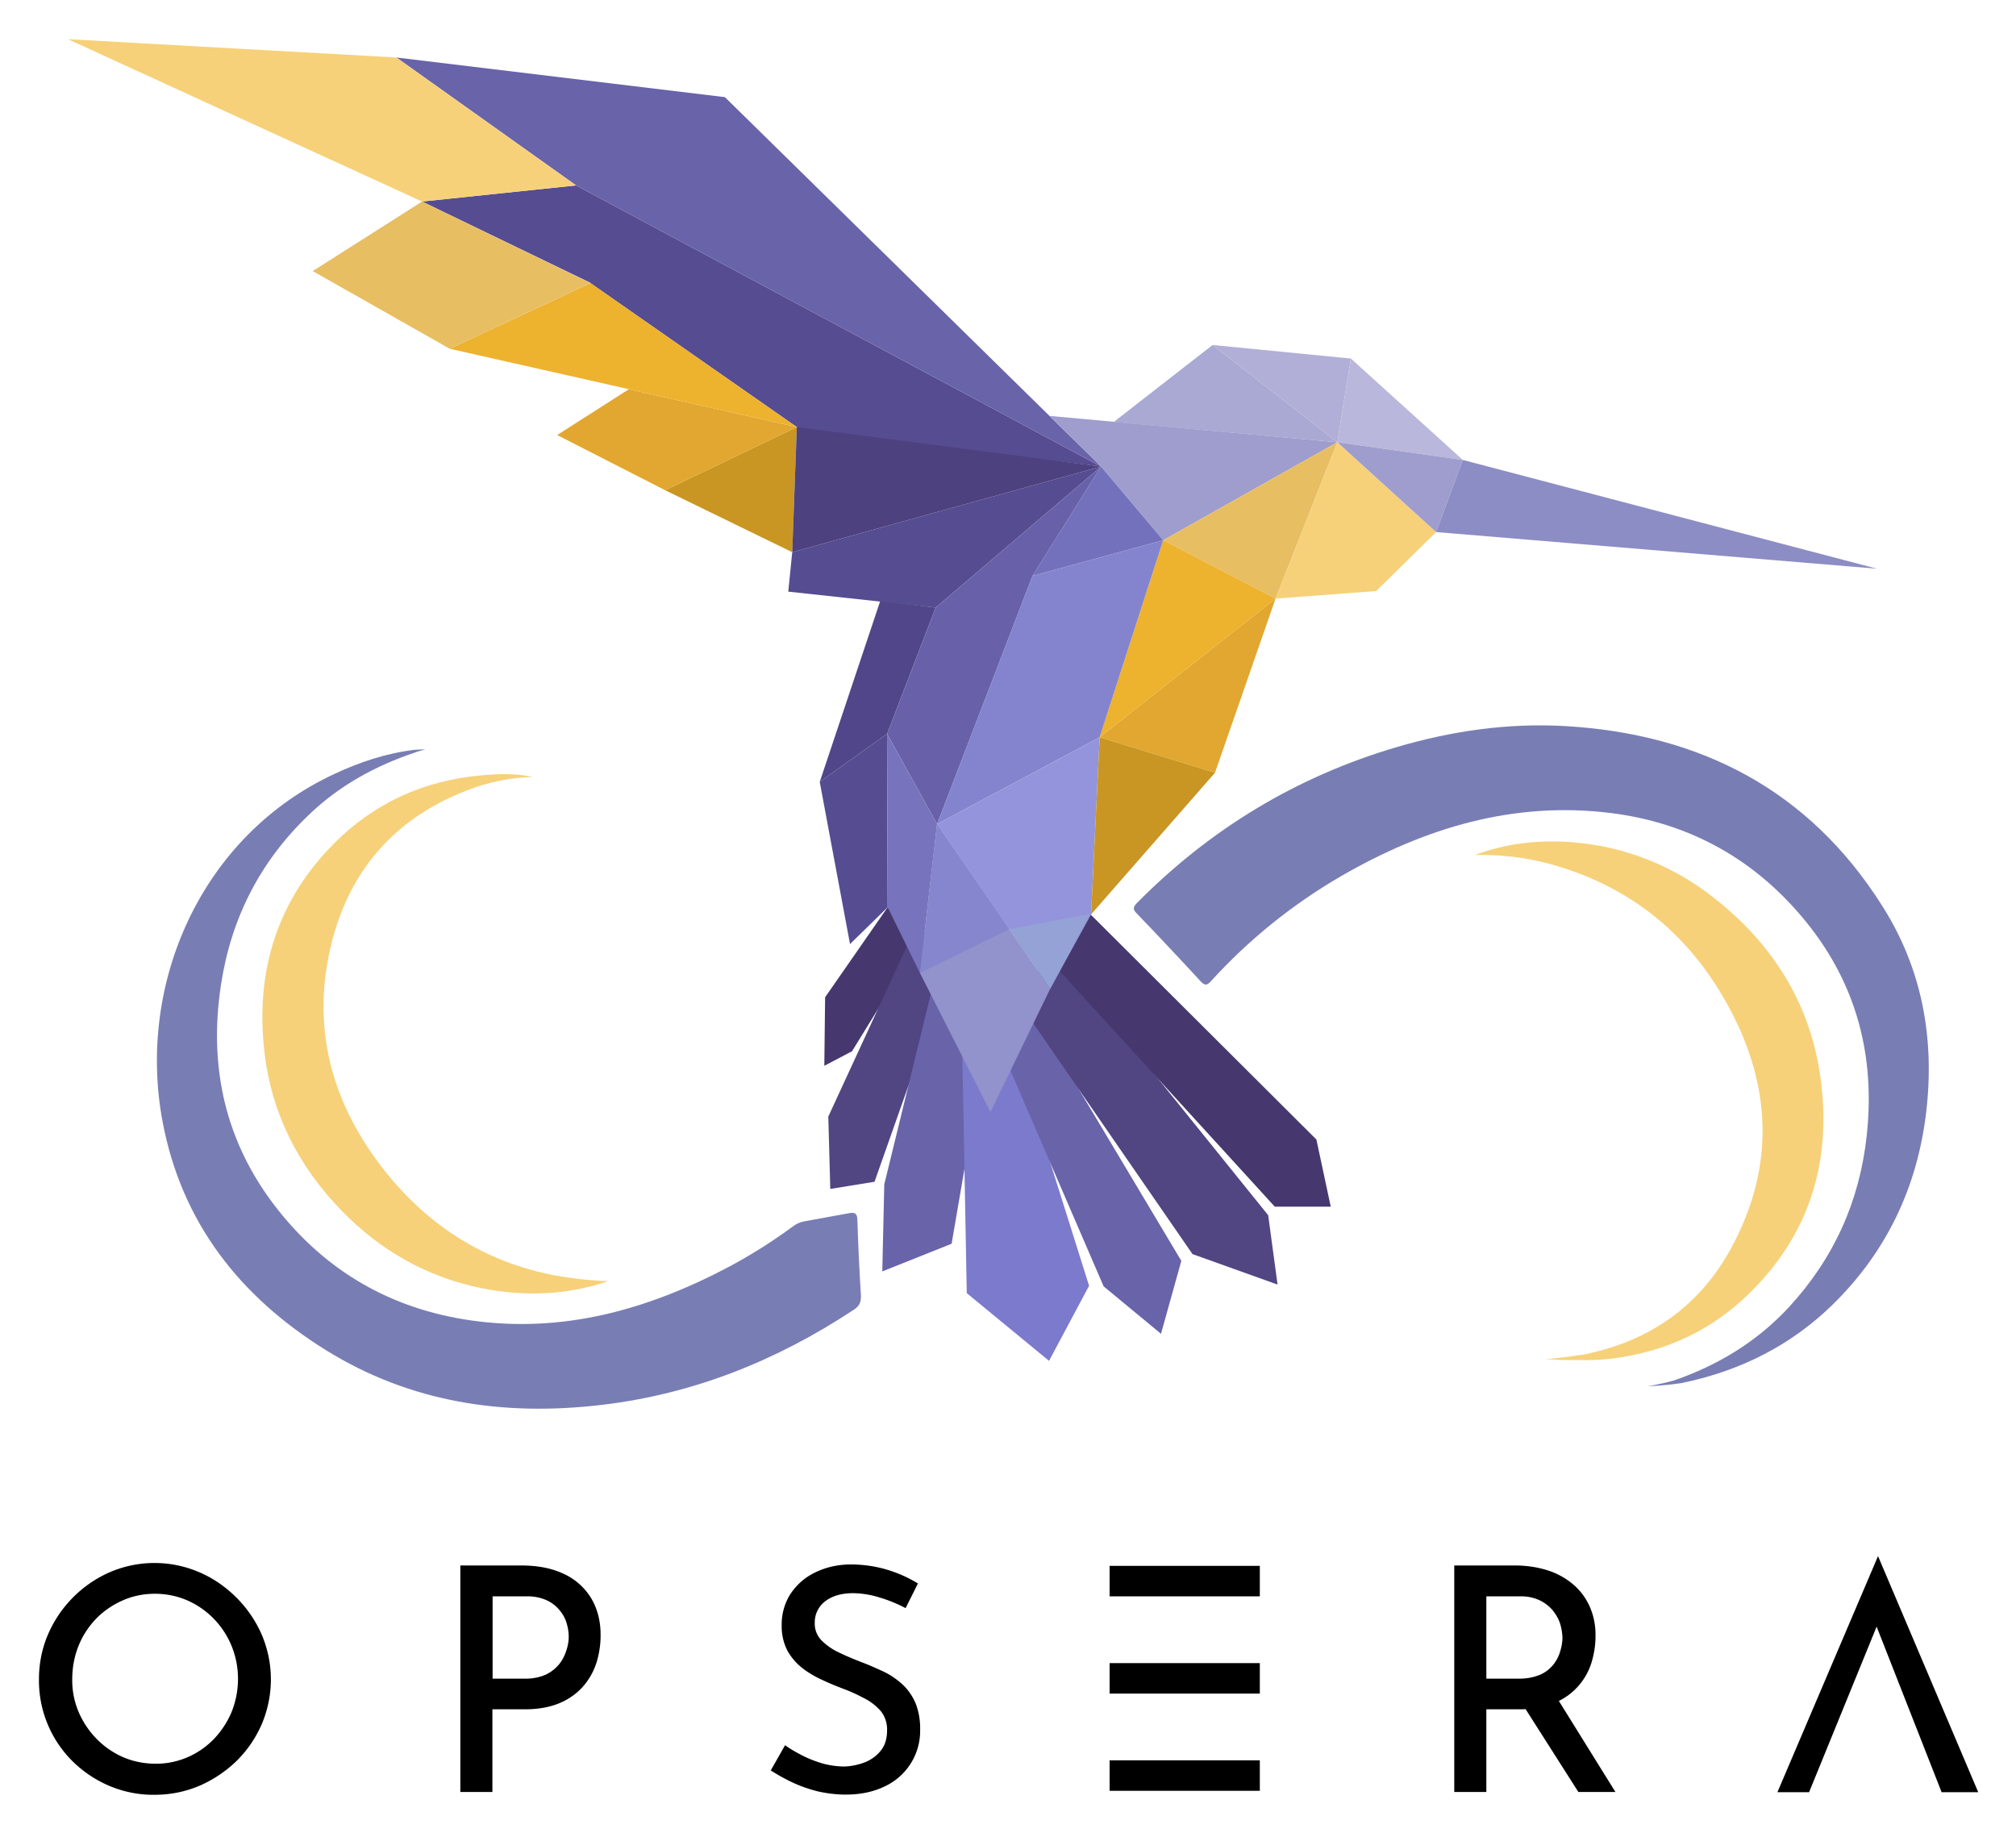 <svg xmlns="http://www.w3.org/2000/svg" role="img" viewBox="1144.54 43.54 1011.92 919.92"><style>svg {enable-background:new 0 0 3313 1078.5}</style><style>.st0{fill:#46386f}.st1{fill:#514582}.st2{fill:#6963aa}.st6{fill:#9e9dcd}.st7{fill:#e8be62}.st11{fill:#f6d179}.st13{fill:#e2a730}.st14{fill:#edb22e}</style><path d="M1590.1 498.9l-31.4 45.2-.4 34.4 13.9-7.3 33.4-54.2z" class="st0"/><path d="M1605 507.1l-44.7 96.9 1 36.3 22.2-3.6 38.7-109.7z" class="st1"/><path d="M1613.9 533.6L1588.4 638l-1 43.7 34.8-13.9 18.1-105.5z" class="st2"/><path fill="#7c7acc" d="M1627.4 563.3l2.4 129.3 41.3 34 20.1-37.7-43.3-137.5z"/><path d="M1647.3 570.6l51.2 118.6 28.8 23.8 10.2-36.6-75-125.6z" class="st2"/><path d="M1656.5 547.5l86.6 125.5 42.7 15.3-4.7-34.8-108.7-134.8z" class="st1"/><path d="M1667.1 520.7l117.3 128.5h28.1l-7.2-33.7-118.7-118.3z" class="st0"/><path fill="#504689" d="M1586.4 345.1L1556 436l33.8-24.1 24.4-63.4z"/><path fill="#564c91" d="M1571.2 517.4l18.9-18.5-.3-87L1556 436zm-29-196.7l-2 19.8 74 8 83-70.8zm-185.8-176l83.9 40.5 106.5 74.3 150.4 18.2-263.5-141.1z"/><path d="M1343.5 72.4l90.2 64.2 263.5 141.1-188.8-185.4z" class="st2"/><path d="M1815.8 265.5l-144.4-13.2 25.8 25.4 31.2 37z" class="st6"/><path d="M1784.8 344l31-78.5-87.4 49.2z" class="st7"/><path fill="#b1afd7" d="M1822.6 223.5l-6.8 42-62.6-48.8z"/><path fill="#a9a9d4" d="M1703.5 255.4l49.7-38.7 62.6 48.8z"/><path fill="#b9b7db" d="M1878.8 274.4l-56.2-50.9-6.8 42z"/><path d="M1865.4 310.6l-49.6-45.1-31 78.5 50.5-3.8z" class="st11"/><path d="M1878.8 274.4l-13.4 36.2-49.6-45.1z" class="st6"/><path fill="#8c8dc4" d="M2086.7 329l-207.9-54.6-13.4 36.2z"/><path d="M1784.8 344l-30.4 87.4-57.9-17.8z" class="st13"/><path d="M1728.4 314.7l-31.9 98.9 88.3-69.6z" class="st14"/><path fill="#7471bc" d="M1697.2 277.7l-34.4 54.9 65.6-17.9z"/><path fill="#6861aa" d="M1589.8 411.9l25.1 45.3 47.9-124.6 34.4-54.9-83 70.8z"/><path fill="#8484ce" d="M1696.5 413.6l-81.6 43.6 47.9-124.6 65.6-17.9z"/><path fill="#7773bc" d="M1606.3 531.9l8.6-74.7-25.1-45.3.3 87z"/><path fill="#9494dd" d="M1696.5 413.6l-4.3 88.9-20.5 37.3-56.8-82.6z"/><path fill="#9292cc" d="M1641.7 601.7l30-61.9-56.8-82.6-8.6 74.7z"/><path fill="#c99623" d="M1696.5 413.6l57.9 17.8-62.2 71.1zm-154.3-92.9l2.3-62.8-66.1 31.7z"/><path d="M1424.2 261.9l36-23 84.3 19-66.1 31.7z" class="st13"/><path d="M1440.9 185.6l103.6 72.3-174.2-39.3 68.1-31.8z" class="st14"/><path d="M1301.5 179.6l54.9-34.9 84.5 40.9-70.6 33z" class="st7"/><path d="M1178.6 63.2l164.9 9.2 90.2 64.2-77.3 8.1z" class="st11"/><path fill="#787eb4" d="M2111.4 601.6c-4.4 37.6-19.8 70.1-46.8 96.6-21.2 20.8-46.8 33.5-75.8 39.5l-.5.1h-.1l-1.4.2h-.1c-6 .9-15.1 1.4-15.1 1.4 6.8-1.2 13-2.9 13-2.9 22.3-7.7 42-19.6 58.1-37.1 22.3-24.3 35.2-52.8 38.8-85.6 4.4-39.8-4.9-76-30.2-107.3s-58.3-49.9-98.4-54.9c-48.8-6-93.3 7.5-135.2 31.7-24.3 14.1-46.4 31.9-65.3 52.7-2.2 2.4-3.2 2.2-5.3 0-10.6-11.5-21.3-22.9-32.1-34.1-2.2-2.2-1.4-3.4.3-5.2 36.7-37.1 80-63.3 130.1-78.1 27.8-8.2 56.2-12.3 85.1-10.6 67.6 4 122.1 32.1 158.8 90.2 20.1 31.6 26.4 66.6 22.1 103.4zM1573 701c-38.6 25.5-80.5 42.3-126.5 47.7-49 5.8-95.9-1.1-138.4-27.5-43.1-26.8-72.5-64-82-114.9-13-69.7 19.9-143.5 86.3-174.3 12.8-6 26.1-10.4 40.2-12.1h.2c.3 0 .8-.1 1.5-.1 1.2-.1 2.5-.1 3.8 0-1.3.2-2.5.5-3.7.9-.4.1-.8.2-1.1.4l-.2.1h-.1c-20 6.7-38.1 16.6-53.4 31.3-24.4 23.3-39 51.8-44.1 85.1-6.4 41.4 2.1 79.5 28.1 112.6 24.6 31.4 57.1 50.2 96.7 56 46.4 6.8 89.2-5.2 129.9-26.7 11.3-6 22.2-12.9 32.5-20.5 1.6-1.2 3.4-2 5.4-2.4 7.5-1.4 15-2.7 22.5-4.1 2.8-.5 4.2-.2 4.3 3.3.4 12.8 1 25.5 1.8 38.3 0 3.4-1 5.2-3.7 6.9z"/><path d="M2021.9 693.4c-18.8 18.2-41.6 28.6-67.7 32-5.6.7-11.3.9-17 .8h-7.2c-1.7 0-3.3-.1-4.7-.2-3.2-.2-5.4-.3-5.4-.3 2.8-.1 6-.4 8.9-.8h.1c3.6-.4 6.8-.9 8.4-1.2h.2c.2 0 .4-.1.6-.1h.4c2.9-.5 5.7-1.2 8.4-1.9 28.9-7.5 51.5-24.3 66.2-51 24.2-43.9 20.2-87.7-5.3-129.5-19.9-32.7-48.8-54.2-86-64.2-12.1-3.2-24.5-4.6-36.9-4.3 15.9-6 32.3-7.7 49-6.4 25.8 2 50.5 11.7 70.8 27.8 29.9 23.4 48.9 53.6 53.8 91.6 5.4 41.5-5.9 78.1-36.6 107.7zm-572.1-6.8c-20.8 7.1-42.2 7.8-63.6 3.5-27.3-5.5-50.7-18.9-70-38.7-21.8-22.3-35.5-49-39-80.4-4.5-40.4 6.6-75.8 35.5-104.6 20.2-20.1 45-31.2 73.6-33.7 8.6-.8 17.2-1 25.7.8-9.8.3-19.5 2-28.8 5.2-40.7 14.2-65.3 43-73.7 84.7-8 40.2 3.1 76.3 28.4 108.1 22 27.6 50.2 45.5 85.1 52.2 8.9 1.6 17.9 2.6 26.8 2.9z" class="st11"/><path fill="#8686ce" d="M1606.3 531.9l44.9-22-36.3-52.7z"/><path fill="#94a2d6" d="M1691.7 502.3l-40.5 7.6 20.5 29.9z"/><path fill="#4d417f" d="M1544.5 257.9l152.7 19.8-155 43z"/><path d="M1441.2 845.6c-3.3-5.3-8-9.5-13.7-12.1-5.9-2.8-13-4.2-21.3-4.2h-30.6V943h16.1v-41.5h16.2c6.9 0 12.8-1.1 17.7-3.2 4.5-1.9 8.6-4.8 11.8-8.5 3-3.5 5.2-7.5 6.6-11.9 1.3-4.3 2-8.8 2-13.3.1-7.3-1.6-13.7-4.8-19zm-33.4 40.5h-16v-41.3h17c3.4-.1 6.8.5 10 1.9 2.5 1.1 4.7 2.8 6.5 4.9 1.6 1.9 2.9 4.1 3.6 6.5.7 2.3 1.1 4.6 1.1 7 0 2.2-.4 4.4-1.1 6.6-.8 2.5-1.9 4.9-3.5 6.9-1.8 2.3-4.1 4.1-6.7 5.4-3.4 1.5-7.1 2.2-10.9 2.1zm198.6 25.7c.2 12-6.6 23-17.4 28.2-5.6 2.8-12.2 4.3-19.9 4.3-4.8 0-9.7-.6-14.4-1.7-4.3-1.1-8.6-2.6-12.6-4.5-3.6-1.7-7-3.6-10.3-5.7l-.4-.2 7.2-12.7.4.3c2.7 1.9 5.6 3.5 8.5 5 3.2 1.6 6.6 2.9 10 3.9 3.3.9 6.7 1.4 10.2 1.5 3.5 0 7-.7 10.4-1.9 3.3-1.2 6.2-3.2 8.4-5.9 2.2-2.6 3.3-6.1 3.3-10.4.1-3.3-.9-6.6-2.9-9.3-2.2-2.6-4.9-4.8-7.9-6.4-3.4-1.8-6.9-3.5-10.6-4.9-3.5-1.3-7.2-2.8-10.8-4.5-3.6-1.6-7.1-3.6-10.2-6-3.1-2.4-5.7-5.4-7.6-8.8-2-3.9-3-8.3-2.9-12.7-.1-5.6 1.4-11.1 4.4-15.8 3-4.5 7.1-8.2 12-10.6 5.4-2.7 11.3-4.1 17.4-4.2 6.6-.1 13.1.8 19.4 2.7 5.2 1.6 10.2 3.8 14.8 6.6l.4.2-6.2 12.4-.4-.2c-4-2.1-8.2-3.8-12.6-5.1-4.3-1.4-8.8-2.1-13.3-2.2-5.9 0-10.6 1.4-14.1 4.1-3.4 2.6-5.3 6.6-5.2 10.9-.1 3.2 1.1 6.3 3.3 8.6 2.6 2.6 5.6 4.7 8.9 6.2 3.7 1.8 7.6 3.4 11.7 5 3.5 1.3 7 2.9 10.5 4.5 3.4 1.6 6.6 3.8 9.4 6.3 2.9 2.6 5.1 5.8 6.7 9.4 1.7 4.2 2.5 8.9 2.4 13.6zm320.6-14.5c7.9-3.9 13.8-10.9 16.4-19.3 1.3-4.3 2-8.8 2-13.2.1-5.3-.9-10.5-3.1-15.3-2-4.3-4.9-8.1-8.6-11.1-3.8-3.1-8.1-5.4-12.8-6.8-5.2-1.6-10.6-2.3-16-2.3h-30.4V943h16.1v-41.5h16.2c1.2 0 2.4 0 3.5-.1l26.5 41.6h18.6l-28.4-45.7zm-20.5-11.2h-15.9v-41.3h17c3.4-.1 6.8.6 9.8 2 2.5 1.2 4.7 2.9 6.5 5 1.6 2 2.9 4.2 3.7 6.6.7 2.3 1.1 4.6 1.2 7 0 2.3-.4 4.6-1.1 6.9-.7 2.5-1.9 4.8-3.5 6.8-1.8 2.2-4.1 4-6.8 5.1-3.4 1.4-7.2 2-10.9 1.9zm231 57h-18.4l-.1-.3-32.5-82.8-33.9 83.1h-15.9l50.5-118.5zm-858.2-68.3c-.8-3.7-1.9-7.3-3.4-10.8-3-6.9-7.3-13.2-12.7-18.6-5.3-5.3-11.6-9.7-18.6-12.7a56.76 56.76 0 0 0-45 0c-13.9 6.1-25 17.3-31 31.3-3 7-4.5 14.6-4.5 22.3-.1 7.9 1.4 15.7 4.5 23 2.9 6.9 7.2 13.2 12.5 18.4 5.3 5.2 11.6 9.4 18.5 12.3 7.2 3 14.8 4.5 22.6 4.4 7.7 0 15.3-1.5 22.4-4.5 6.9-3 13.2-7.2 18.6-12.4 5.4-5.3 9.7-11.6 12.7-18.5 4.6-10.8 5.8-22.7 3.4-34.2zm-56.7 54c-5.6 0-11.2-1.1-16.3-3.3-5-2.2-9.5-5.3-13.3-9.2-3.8-3.9-6.9-8.5-9-13.5-2.2-5.2-3.3-10.8-3.2-16.4 0-5.7 1-11.3 3.1-16.6 2-5.1 5-9.7 8.8-13.7 3.8-3.9 8.3-7 13.3-9.2 5.1-2.3 10.7-3.4 16.3-3.4 5.6 0 11.1 1.1 16.2 3.3 5 2.2 9.5 5.3 13.3 9.2 7.9 8.1 12.2 18.9 12.2 30.2 0 5.7-1.1 11.3-3.2 16.6-2.1 5-5.1 9.6-8.8 13.5-7.8 8.1-18.4 12.6-29.4 12.5zm478.9-99.3h75.4v15.3h-75.4zm0 48.8h75.4v15.3h-75.4zm0 48.8h75.4v15.3h-75.4z"/></svg>